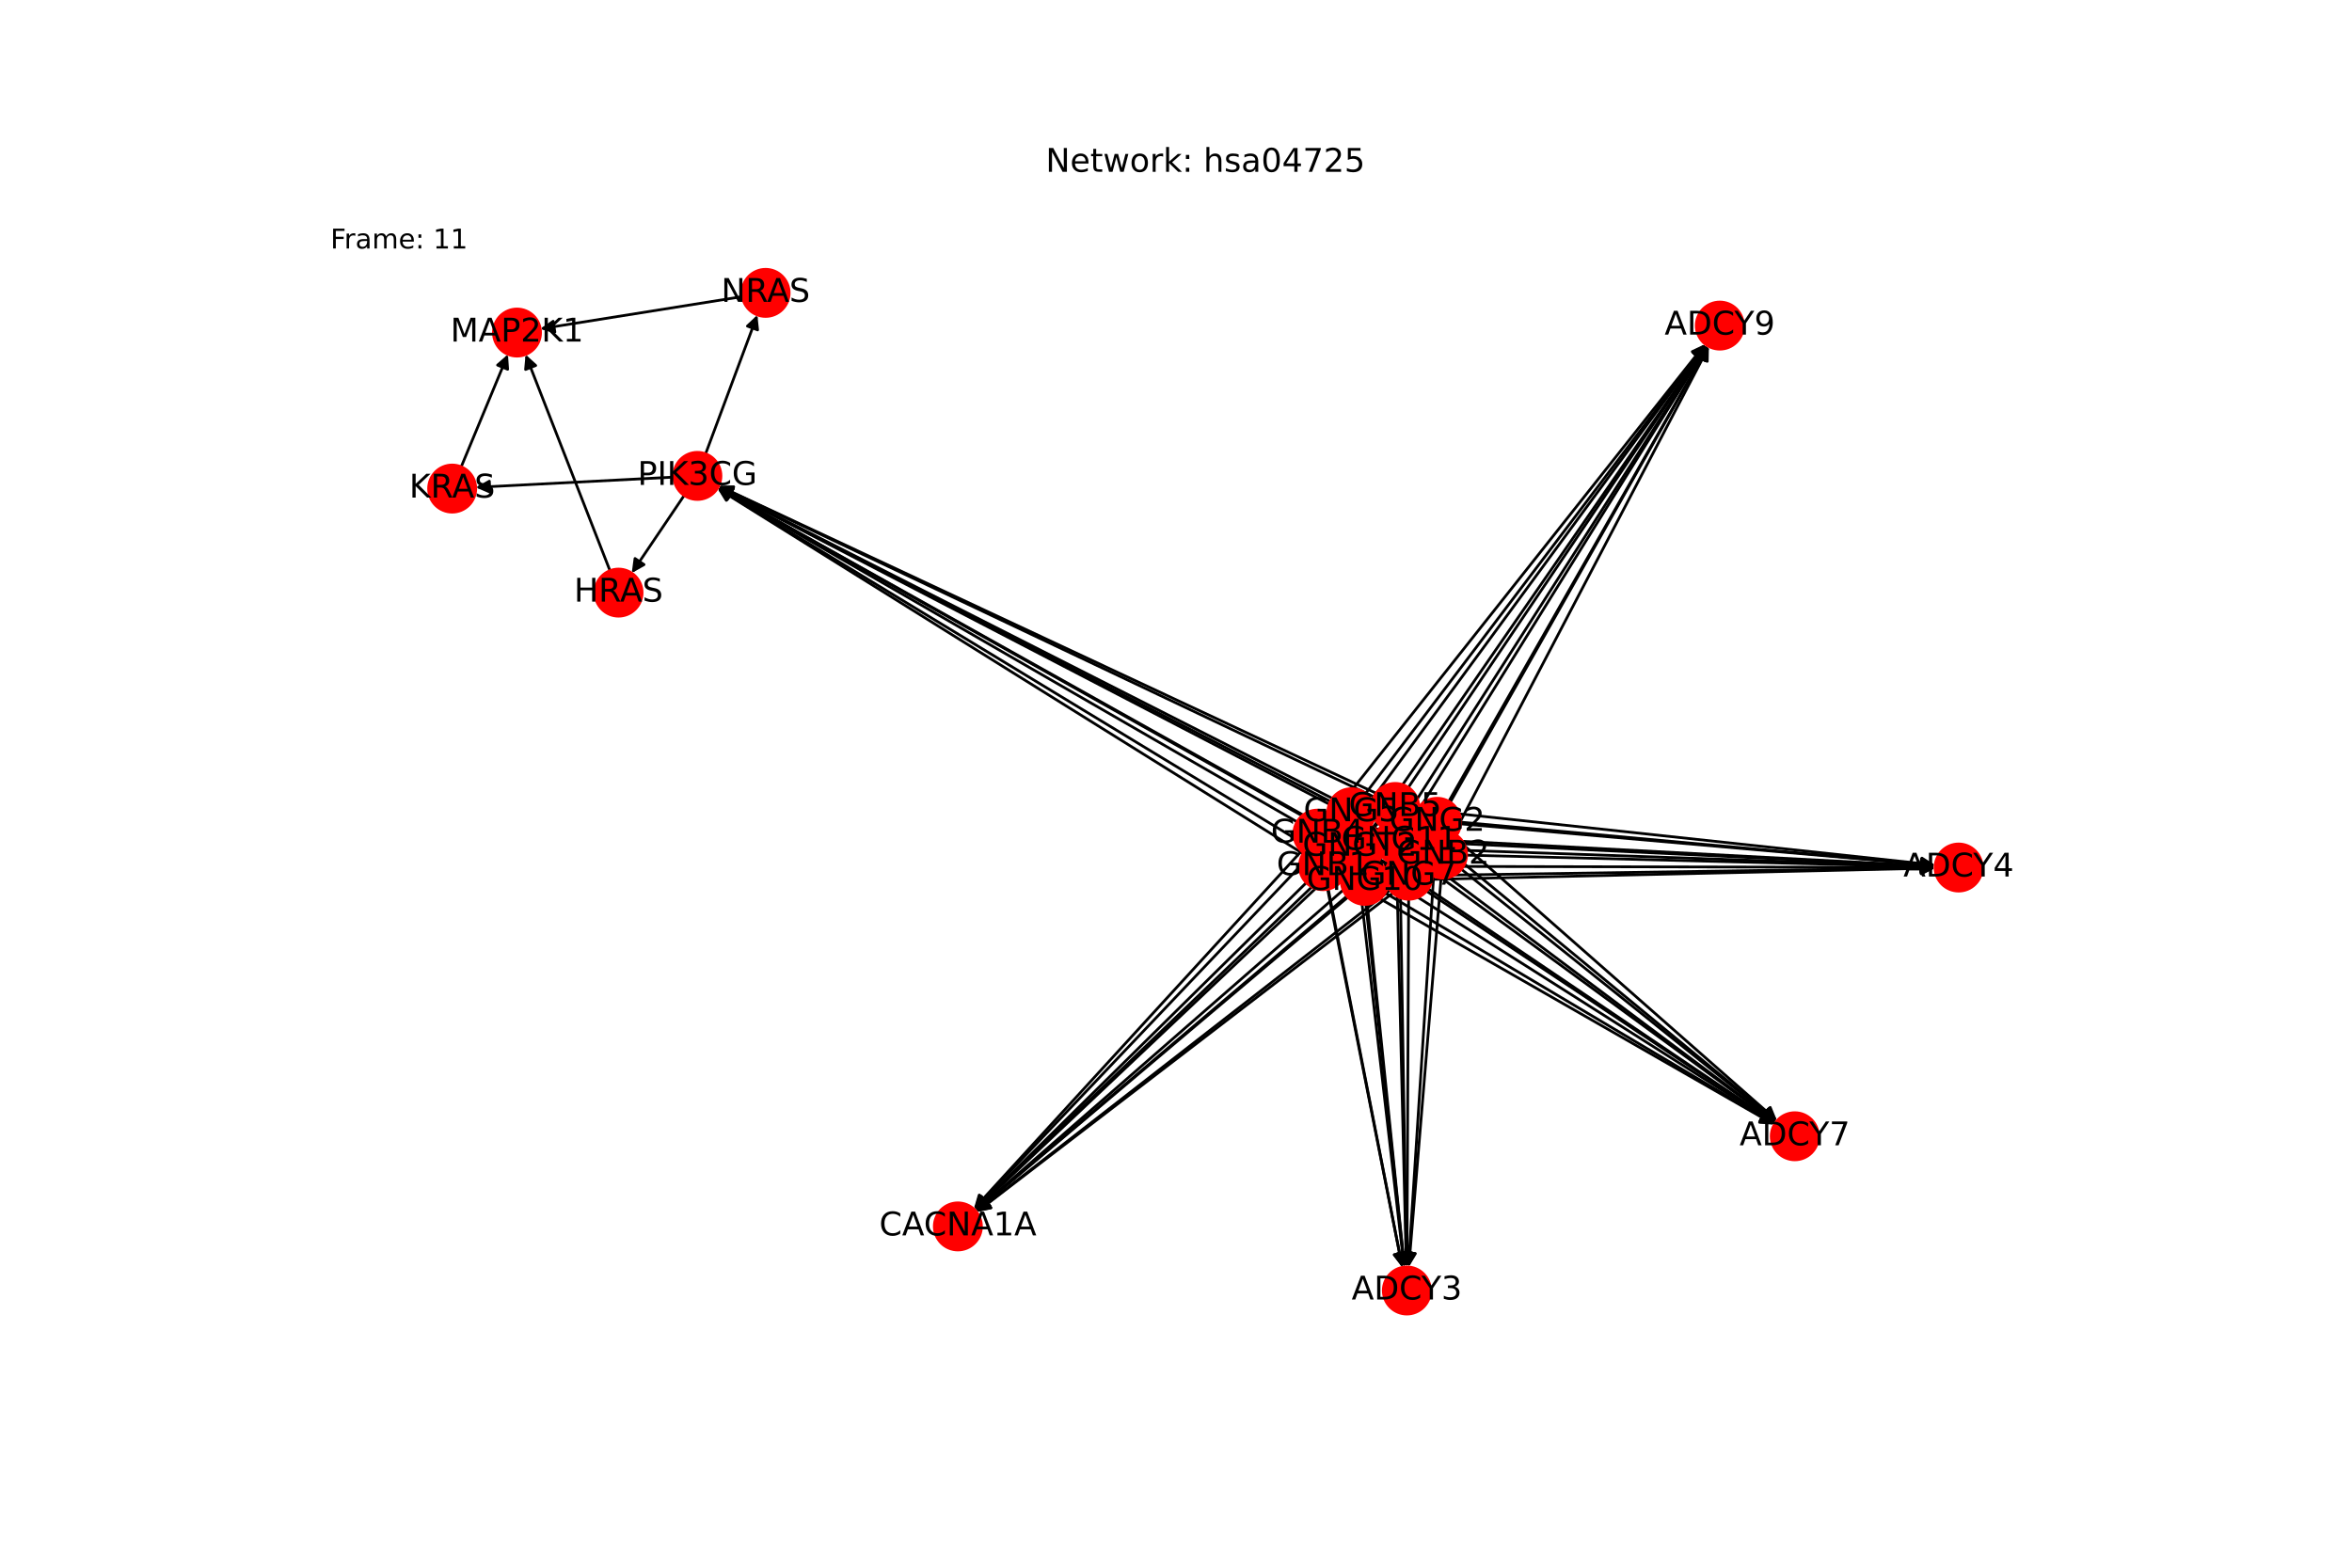<?xml version="1.0" encoding="utf-8" standalone="no"?>
<!DOCTYPE svg PUBLIC "-//W3C//DTD SVG 1.1//EN"
  "http://www.w3.org/Graphics/SVG/1.1/DTD/svg11.dtd">
<!-- Created with matplotlib (https://matplotlib.org/) -->
<svg height="576pt" version="1.1" viewBox="0 0 864 576" width="864pt" xmlns="http://www.w3.org/2000/svg" xmlns:xlink="http://www.w3.org/1999/xlink">
 <defs>
  <style type="text/css">*{stroke-linecap:butt;stroke-linejoin:round;}</style>
 </defs>
 <g id="figure_1">
  <g id="patch_1">
   <path d="M 0 576 
L 864 576 
L 864 0 
L 0 0 
z
" style="fill:#ffffff;"/>
  </g>
  <g id="axes_1">
   <g id="patch_2">
    <path clip-path="url(#pf33073cc1f)" d="M 487.702 326.734 
Q 501.416 396.194 514.913 464.557 
" style="fill:none;stroke:#000000;stroke-linecap:round;"/>
    <path clip-path="url(#pf33073cc1f)" d="M 516.1 460.246 
L 514.913 464.557 
L 512.176 461.021 
L 516.1 460.246 
z
" style="stroke:#000000;stroke-linecap:round;"/>
   </g>
   <g id="patch_3">
    <path clip-path="url(#pf33073cc1f)" d="M 494.685 318.259 
Q 602.759 318.494 709.715 318.727 
" style="fill:none;stroke:#000000;stroke-linecap:round;"/>
    <path clip-path="url(#pf33073cc1f)" d="M 705.719 316.718 
L 709.715 318.727 
L 705.71 320.718 
L 705.719 316.718 
z
" style="stroke:#000000;stroke-linecap:round;"/>
   </g>
   <g id="patch_4">
    <path clip-path="url(#pf33073cc1f)" d="M 493.542 322.546 
Q 572.67 367.865 650.827 412.628 
" style="fill:none;stroke:#000000;stroke-linecap:round;"/>
    <path clip-path="url(#pf33073cc1f)" d="M 648.35 408.904 
L 650.827 412.628 
L 646.362 412.375 
L 648.35 408.904 
z
" style="stroke:#000000;stroke-linecap:round;"/>
   </g>
   <g id="patch_5">
    <path clip-path="url(#pf33073cc1f)" d="M 491.147 311.261 
Q 558.897 218.935 625.987 127.511 
" style="fill:none;stroke:#000000;stroke-linecap:round;"/>
    <path clip-path="url(#pf33073cc1f)" d="M 622.008 129.552 
L 625.987 127.511 
L 625.233 131.919 
L 622.008 129.552 
z
" style="stroke:#000000;stroke-linecap:round;"/>
   </g>
   <g id="patch_6">
    <path clip-path="url(#pf33073cc1f)" d="M 479.862 324.322 
Q 418.95 384.424 358.835 443.74 
" style="fill:none;stroke:#000000;stroke-linecap:round;"/>
    <path clip-path="url(#pf33073cc1f)" d="M 363.087 442.354 
L 358.835 443.74 
L 360.278 439.507 
L 363.087 442.354 
z
" style="stroke:#000000;stroke-linecap:round;"/>
   </g>
   <g id="patch_7">
    <path clip-path="url(#pf33073cc1f)" d="M 478.678 313.657 
Q 371.104 246.549 264.479 180.032 
" style="fill:none;stroke:#000000;stroke-linecap:round;"/>
    <path clip-path="url(#pf33073cc1f)" d="M 266.815 183.846 
L 264.479 180.032 
L 268.932 180.452 
L 266.815 183.846 
z
" style="stroke:#000000;stroke-linecap:round;"/>
   </g>
   <g id="patch_8">
    <path clip-path="url(#pf33073cc1f)" d="M 529.375 322.612 
Q 523.449 394.065 517.615 464.404 
" style="fill:none;stroke:#000000;stroke-linecap:round;"/>
    <path clip-path="url(#pf33073cc1f)" d="M 519.939 460.583 
L 517.615 464.404 
L 515.953 460.253 
L 519.939 460.583 
z
" style="stroke:#000000;stroke-linecap:round;"/>
   </g>
   <g id="patch_9">
    <path clip-path="url(#pf33073cc1f)" d="M 538.746 314.202 
Q 624.791 316.366 709.719 318.502 
" style="fill:none;stroke:#000000;stroke-linecap:round;"/>
    <path clip-path="url(#pf33073cc1f)" d="M 705.771 316.402 
L 709.719 318.502 
L 705.67 320.401 
L 705.771 316.402 
z
" style="stroke:#000000;stroke-linecap:round;"/>
   </g>
   <g id="patch_10">
    <path clip-path="url(#pf33073cc1f)" d="M 536.851 319.4 
Q 594.702 365.736 651.679 411.373 
" style="fill:none;stroke:#000000;stroke-linecap:round;"/>
    <path clip-path="url(#pf33073cc1f)" d="M 649.807 407.312 
L 651.679 411.373 
L 647.307 410.434 
L 649.807 407.312 
z
" style="stroke:#000000;stroke-linecap:round;"/>
   </g>
   <g id="patch_11">
    <path clip-path="url(#pf33073cc1f)" d="M 534.104 306.313 
Q 580.93 216.807 627.238 128.292 
" style="fill:none;stroke:#000000;stroke-linecap:round;"/>
    <path clip-path="url(#pf33073cc1f)" d="M 623.612 130.909 
L 627.238 128.292 
L 627.156 132.763 
L 623.612 130.909 
z
" style="stroke:#000000;stroke-linecap:round;"/>
   </g>
   <g id="patch_12">
    <path clip-path="url(#pf33073cc1f)" d="M 523.218 319.253 
Q 440.983 382.296 359.635 444.659 
" style="fill:none;stroke:#000000;stroke-linecap:round;"/>
    <path clip-path="url(#pf33073cc1f)" d="M 364.026 443.813 
L 359.635 444.659 
L 361.592 440.638 
L 364.026 443.813 
z
" style="stroke:#000000;stroke-linecap:round;"/>
   </g>
   <g id="patch_13">
    <path clip-path="url(#pf33073cc1f)" d="M 522.371 310.064 
Q 393.136 244.42 264.899 179.283 
" style="fill:none;stroke:#000000;stroke-linecap:round;"/>
    <path clip-path="url(#pf33073cc1f)" d="M 267.559 182.878 
L 264.899 179.283 
L 269.371 179.311 
L 267.559 182.878 
z
" style="stroke:#000000;stroke-linecap:round;"/>
   </g>
   <g id="patch_14">
    <path clip-path="url(#pf33073cc1f)" d="M 485.613 314.801 
Q 500.378 390.229 514.929 464.56 
" style="fill:none;stroke:#000000;stroke-linecap:round;"/>
    <path clip-path="url(#pf33073cc1f)" d="M 516.123 460.25 
L 514.929 464.56 
L 512.198 461.019 
L 516.123 460.25 
z
" style="stroke:#000000;stroke-linecap:round;"/>
   </g>
   <g id="patch_15">
    <path clip-path="url(#pf33073cc1f)" d="M 492.6 306.757 
Q 601.725 312.524 709.733 318.232 
" style="fill:none;stroke:#000000;stroke-linecap:round;"/>
    <path clip-path="url(#pf33073cc1f)" d="M 705.844 316.024 
L 709.733 318.232 
L 705.633 320.018 
L 705.844 316.024 
z
" style="stroke:#000000;stroke-linecap:round;"/>
   </g>
   <g id="patch_16">
    <path clip-path="url(#pf33073cc1f)" d="M 491.262 310.937 
Q 571.629 361.893 651.052 412.25 
" style="fill:none;stroke:#000000;stroke-linecap:round;"/>
    <path clip-path="url(#pf33073cc1f)" d="M 648.745 408.419 
L 651.052 412.25 
L 646.603 411.797 
L 648.745 408.419 
z
" style="stroke:#000000;stroke-linecap:round;"/>
   </g>
   <g id="patch_17">
    <path clip-path="url(#pf33073cc1f)" d="M 489.324 299.513 
Q 557.859 212.965 625.701 127.294 
" style="fill:none;stroke:#000000;stroke-linecap:round;"/>
    <path clip-path="url(#pf33073cc1f)" d="M 621.65 129.188 
L 625.701 127.294 
L 624.785 131.672 
L 621.65 129.188 
z
" style="stroke:#000000;stroke-linecap:round;"/>
   </g>
   <g id="patch_18">
    <path clip-path="url(#pf33073cc1f)" d="M 478.102 312.688 
Q 417.911 378.455 358.474 443.397 
" style="fill:none;stroke:#000000;stroke-linecap:round;"/>
    <path clip-path="url(#pf33073cc1f)" d="M 362.65 441.796 
L 358.474 443.397 
L 359.7 439.096 
L 362.65 441.796 
z
" style="stroke:#000000;stroke-linecap:round;"/>
   </g>
   <g id="patch_19">
    <path clip-path="url(#pf33073cc1f)" d="M 476.445 301.97 
Q 370.062 240.576 264.647 179.741 
" style="fill:none;stroke:#000000;stroke-linecap:round;"/>
    <path clip-path="url(#pf33073cc1f)" d="M 267.112 183.473 
L 264.647 179.741 
L 269.111 180.008 
L 267.112 183.473 
z
" style="stroke:#000000;stroke-linecap:round;"/>
   </g>
   <g id="patch_20">
    <path clip-path="url(#pf33073cc1f)" d="M 512.729 305.152 
Q 514.663 385.324 516.571 464.378 
" style="fill:none;stroke:#000000;stroke-linecap:round;"/>
    <path clip-path="url(#pf33073cc1f)" d="M 518.474 460.331 
L 516.571 464.378 
L 514.475 460.428 
L 518.474 460.331 
z
" style="stroke:#000000;stroke-linecap:round;"/>
   </g>
   <g id="patch_21">
    <path clip-path="url(#pf33073cc1f)" d="M 521.132 297.422 
Q 616.008 307.622 709.771 317.703 
" style="fill:none;stroke:#000000;stroke-linecap:round;"/>
    <path clip-path="url(#pf33073cc1f)" d="M 706.008 315.287 
L 709.771 317.703 
L 705.581 319.264 
L 706.008 315.287 
z
" style="stroke:#000000;stroke-linecap:round;"/>
   </g>
   <g id="patch_22">
    <path clip-path="url(#pf33073cc1f)" d="M 519.202 302.004 
Q 585.916 356.992 651.769 411.269 
" style="fill:none;stroke:#000000;stroke-linecap:round;"/>
    <path clip-path="url(#pf33073cc1f)" d="M 649.954 407.182 
L 651.769 411.269 
L 647.41 410.269 
L 649.954 407.182 
z
" style="stroke:#000000;stroke-linecap:round;"/>
   </g>
   <g id="patch_23">
    <path clip-path="url(#pf33073cc1f)" d="M 517.362 289.315 
Q 572.145 208.062 626.304 127.737 
" style="fill:none;stroke:#000000;stroke-linecap:round;"/>
    <path clip-path="url(#pf33073cc1f)" d="M 622.41 129.935 
L 626.304 127.737 
L 625.726 132.171 
L 622.41 129.935 
z
" style="stroke:#000000;stroke-linecap:round;"/>
   </g>
   <g id="patch_24">
    <path clip-path="url(#pf33073cc1f)" d="M 506.272 302.491 
Q 432.198 373.552 358.931 443.839 
" style="fill:none;stroke:#000000;stroke-linecap:round;"/>
    <path clip-path="url(#pf33073cc1f)" d="M 363.202 442.513 
L 358.931 443.839 
L 360.433 439.626 
L 363.202 442.513 
z
" style="stroke:#000000;stroke-linecap:round;"/>
   </g>
   <g id="patch_25">
    <path clip-path="url(#pf33073cc1f)" d="M 504.693 292.783 
Q 384.348 235.675 265.013 179.046 
" style="fill:none;stroke:#000000;stroke-linecap:round;"/>
    <path clip-path="url(#pf33073cc1f)" d="M 267.77 182.568 
L 265.013 179.046 
L 269.485 178.954 
L 267.77 182.568 
z
" style="stroke:#000000;stroke-linecap:round;"/>
   </g>
   <g id="patch_26">
    <path clip-path="url(#pf33073cc1f)" d="M 527.375 310.591 
Q 522.37 388.05 517.438 464.394 
" style="fill:none;stroke:#000000;stroke-linecap:round;"/>
    <path clip-path="url(#pf33073cc1f)" d="M 519.691 460.531 
L 517.438 464.394 
L 515.7 460.274 
L 519.691 460.531 
z
" style="stroke:#000000;stroke-linecap:round;"/>
   </g>
   <g id="patch_27">
    <path clip-path="url(#pf33073cc1f)" d="M 536.559 302.705 
Q 623.713 310.348 709.752 317.894 
" style="fill:none;stroke:#000000;stroke-linecap:round;"/>
    <path clip-path="url(#pf33073cc1f)" d="M 705.942 315.552 
L 709.752 317.894 
L 705.593 319.536 
L 705.942 315.552 
z
" style="stroke:#000000;stroke-linecap:round;"/>
   </g>
   <g id="patch_28">
    <path clip-path="url(#pf33073cc1f)" d="M 534.439 307.669 
Q 593.624 359.719 651.97 411.03 
" style="fill:none;stroke:#000000;stroke-linecap:round;"/>
    <path clip-path="url(#pf33073cc1f)" d="M 650.287 406.886 
L 651.97 411.03 
L 647.645 409.89 
L 650.287 406.886 
z
" style="stroke:#000000;stroke-linecap:round;"/>
   </g>
   <g id="patch_29">
    <path clip-path="url(#pf33073cc1f)" d="M 532.219 294.423 
Q 579.852 210.789 626.931 128.125 
" style="fill:none;stroke:#000000;stroke-linecap:round;"/>
    <path clip-path="url(#pf33073cc1f)" d="M 623.214 130.611 
L 626.931 128.125 
L 626.69 132.591 
L 623.214 130.611 
z
" style="stroke:#000000;stroke-linecap:round;"/>
   </g>
   <g id="patch_30">
    <path clip-path="url(#pf33073cc1f)" d="M 521.317 307.536 
Q 439.903 376.279 359.344 444.301 
" style="fill:none;stroke:#000000;stroke-linecap:round;"/>
    <path clip-path="url(#pf33073cc1f)" d="M 363.691 443.248 
L 359.344 444.301 
L 361.11 440.192 
L 363.691 443.248 
z
" style="stroke:#000000;stroke-linecap:round;"/>
   </g>
   <g id="patch_31">
    <path clip-path="url(#pf33073cc1f)" d="M 520.092 298.281 
Q 392.061 238.403 265.042 178.999 
" style="fill:none;stroke:#000000;stroke-linecap:round;"/>
    <path clip-path="url(#pf33073cc1f)" d="M 267.818 182.505 
L 265.042 178.999 
L 269.512 178.882 
L 267.818 182.505 
z
" style="stroke:#000000;stroke-linecap:round;"/>
   </g>
   <g id="patch_32">
    <path clip-path="url(#pf33073cc1f)" d="M 497.435 307.036 
Q 506.622 386.294 515.681 464.441 
" style="fill:none;stroke:#000000;stroke-linecap:round;"/>
    <path clip-path="url(#pf33073cc1f)" d="M 517.207 460.237 
L 515.681 464.441 
L 513.234 460.698 
L 517.207 460.237 
z
" style="stroke:#000000;stroke-linecap:round;"/>
   </g>
   <g id="patch_33">
    <path clip-path="url(#pf33073cc1f)" d="M 505.059 299.217 
Q 607.965 308.59 709.759 317.861 
" style="fill:none;stroke:#000000;stroke-linecap:round;"/>
    <path clip-path="url(#pf33073cc1f)" d="M 705.957 315.507 
L 709.759 317.861 
L 705.594 319.49 
L 705.957 315.507 
z
" style="stroke:#000000;stroke-linecap:round;"/>
   </g>
   <g id="patch_34">
    <path clip-path="url(#pf33073cc1f)" d="M 503.428 303.542 
Q 577.875 357.96 651.419 411.718 
" style="fill:none;stroke:#000000;stroke-linecap:round;"/>
    <path clip-path="url(#pf33073cc1f)" d="M 649.37 407.742 
L 651.419 411.718 
L 647.009 410.972 
L 649.37 407.742 
z
" style="stroke:#000000;stroke-linecap:round;"/>
   </g>
   <g id="patch_35">
    <path clip-path="url(#pf33073cc1f)" d="M 501.664 291.527 
Q 564.103 209.031 625.868 127.427 
" style="fill:none;stroke:#000000;stroke-linecap:round;"/>
    <path clip-path="url(#pf33073cc1f)" d="M 621.859 129.41 
L 625.868 127.427 
L 625.049 131.824 
L 621.859 129.41 
z
" style="stroke:#000000;stroke-linecap:round;"/>
   </g>
   <g id="patch_36">
    <path clip-path="url(#pf33073cc1f)" d="M 490.475 304.708 
Q 424.157 374.518 358.61 443.518 
" style="fill:none;stroke:#000000;stroke-linecap:round;"/>
    <path clip-path="url(#pf33073cc1f)" d="M 362.815 441.995 
L 358.61 443.518 
L 359.915 439.24 
L 362.815 441.995 
z
" style="stroke:#000000;stroke-linecap:round;"/>
   </g>
   <g id="patch_37">
    <path clip-path="url(#pf33073cc1f)" d="M 488.735 294.47 
Q 376.31 236.644 264.879 179.329 
" style="fill:none;stroke:#000000;stroke-linecap:round;"/>
    <path clip-path="url(#pf33073cc1f)" d="M 267.521 182.937 
L 264.879 179.329 
L 269.35 179.38 
L 267.521 182.937 
z
" style="stroke:#000000;stroke-linecap:round;"/>
   </g>
   <g id="patch_38">
    <path clip-path="url(#pf33073cc1f)" d="M 517.462 330.403 
Q 517.154 397.946 516.852 464.371 
" style="fill:none;stroke:#000000;stroke-linecap:round;"/>
    <path clip-path="url(#pf33073cc1f)" d="M 518.87 460.38 
L 516.852 464.371 
L 514.87 460.362 
L 518.87 460.38 
z
" style="stroke:#000000;stroke-linecap:round;"/>
   </g>
   <g id="patch_39">
    <path clip-path="url(#pf33073cc1f)" d="M 526.159 321.619 
Q 618.497 320.248 709.718 318.893 
" style="fill:none;stroke:#000000;stroke-linecap:round;"/>
    <path clip-path="url(#pf33073cc1f)" d="M 705.689 316.953 
L 709.718 318.893 
L 705.748 320.952 
L 705.689 316.953 
z
" style="stroke:#000000;stroke-linecap:round;"/>
   </g>
   <g id="patch_40">
    <path clip-path="url(#pf33073cc1f)" d="M 524.679 326.593 
Q 588.407 369.617 651.208 412.016 
" style="fill:none;stroke:#000000;stroke-linecap:round;"/>
    <path clip-path="url(#pf33073cc1f)" d="M 649.012 408.12 
L 651.208 412.016 
L 646.773 411.435 
L 649.012 408.12 
z
" style="stroke:#000000;stroke-linecap:round;"/>
   </g>
   <g id="patch_41">
    <path clip-path="url(#pf33073cc1f)" d="M 521.764 314.207 
Q 574.636 220.687 626.958 128.141 
" style="fill:none;stroke:#000000;stroke-linecap:round;"/>
    <path clip-path="url(#pf33073cc1f)" d="M 623.248 130.639 
L 626.958 128.141 
L 626.73 132.608 
L 623.248 130.639 
z
" style="stroke:#000000;stroke-linecap:round;"/>
   </g>
   <g id="patch_42">
    <path clip-path="url(#pf33073cc1f)" d="M 510.665 327.066 
Q 434.687 386.178 359.591 444.604 
" style="fill:none;stroke:#000000;stroke-linecap:round;"/>
    <path clip-path="url(#pf33073cc1f)" d="M 363.977 443.726 
L 359.591 444.604 
L 361.52 440.569 
L 363.977 443.726 
z
" style="stroke:#000000;stroke-linecap:round;"/>
   </g>
   <g id="patch_43">
    <path clip-path="url(#pf33073cc1f)" d="M 509.953 317.504 
Q 386.84 248.301 264.702 179.645 
" style="fill:none;stroke:#000000;stroke-linecap:round;"/>
    <path clip-path="url(#pf33073cc1f)" d="M 267.209 183.348 
L 264.702 179.645 
L 269.169 179.862 
L 267.209 183.348 
z
" style="stroke:#000000;stroke-linecap:round;"/>
   </g>
   <g id="patch_44">
    <path clip-path="url(#pf33073cc1f)" d="M 502.261 332.264 
Q 509.093 398.902 515.81 464.428 
" style="fill:none;stroke:#000000;stroke-linecap:round;"/>
    <path clip-path="url(#pf33073cc1f)" d="M 517.392 460.245 
L 515.81 464.428 
L 513.413 460.653 
L 517.392 460.245 
z
" style="stroke:#000000;stroke-linecap:round;"/>
   </g>
   <g id="patch_45">
    <path clip-path="url(#pf33073cc1f)" d="M 510.035 323.458 
Q 610.436 321.2 709.718 318.968 
" style="fill:none;stroke:#000000;stroke-linecap:round;"/>
    <path clip-path="url(#pf33073cc1f)" d="M 705.674 317.058 
L 709.718 318.968 
L 705.764 321.057 
L 705.674 317.058 
z
" style="stroke:#000000;stroke-linecap:round;"/>
   </g>
   <g id="patch_46">
    <path clip-path="url(#pf33073cc1f)" d="M 508.823 328.075 
Q 580.344 370.569 650.904 412.492 
" style="fill:none;stroke:#000000;stroke-linecap:round;"/>
    <path clip-path="url(#pf33073cc1f)" d="M 648.487 408.729 
L 650.904 412.492 
L 646.444 412.168 
L 648.487 408.729 
z
" style="stroke:#000000;stroke-linecap:round;"/>
   </g>
   <g id="patch_47">
    <path clip-path="url(#pf33073cc1f)" d="M 506.044 316.352 
Q 566.575 221.64 626.504 127.869 
" style="fill:none;stroke:#000000;stroke-linecap:round;"/>
    <path clip-path="url(#pf33073cc1f)" d="M 622.665 130.162 
L 626.504 127.869 
L 626.035 132.317 
L 622.665 130.162 
z
" style="stroke:#000000;stroke-linecap:round;"/>
   </g>
   <g id="patch_48">
    <path clip-path="url(#pf33073cc1f)" d="M 494.779 329.257 
Q 426.627 387.13 359.327 444.28 
" style="fill:none;stroke:#000000;stroke-linecap:round;"/>
    <path clip-path="url(#pf33073cc1f)" d="M 363.67 443.215 
L 359.327 444.28 
L 361.081 440.166 
L 363.67 443.215 
z
" style="stroke:#000000;stroke-linecap:round;"/>
   </g>
   <g id="patch_49">
    <path clip-path="url(#pf33073cc1f)" d="M 493.974 319.159 
Q 378.78 249.254 264.542 179.929 
" style="fill:none;stroke:#000000;stroke-linecap:round;"/>
    <path clip-path="url(#pf33073cc1f)" d="M 266.924 183.714 
L 264.542 179.929 
L 268.999 180.294 
L 266.924 183.714 
z
" style="stroke:#000000;stroke-linecap:round;"/>
   </g>
   <g id="patch_50">
    <path clip-path="url(#pf33073cc1f)" d="M 514.282 317.576 
Q 515.475 391.533 516.649 464.372 
" style="fill:none;stroke:#000000;stroke-linecap:round;"/>
    <path clip-path="url(#pf33073cc1f)" d="M 518.585 460.34 
L 516.649 464.372 
L 514.585 460.404 
L 518.585 460.34 
z
" style="stroke:#000000;stroke-linecap:round;"/>
   </g>
   <g id="patch_51">
    <path clip-path="url(#pf33073cc1f)" d="M 522.793 309.329 
Q 616.817 313.831 709.724 318.28 
" style="fill:none;stroke:#000000;stroke-linecap:round;"/>
    <path clip-path="url(#pf33073cc1f)" d="M 705.825 316.091 
L 709.724 318.28 
L 705.633 320.086 
L 705.825 316.091 
z
" style="stroke:#000000;stroke-linecap:round;"/>
   </g>
   <g id="patch_52">
    <path clip-path="url(#pf33073cc1f)" d="M 521.078 314.102 
Q 586.728 363.202 651.484 411.632 
" style="fill:none;stroke:#000000;stroke-linecap:round;"/>
    <path clip-path="url(#pf33073cc1f)" d="M 649.478 407.635 
L 651.484 411.632 
L 647.083 410.838 
L 649.478 407.635 
z
" style="stroke:#000000;stroke-linecap:round;"/>
   </g>
   <g id="patch_53">
    <path clip-path="url(#pf33073cc1f)" d="M 518.714 301.558 
Q 572.957 214.271 626.61 127.933 
" style="fill:none;stroke:#000000;stroke-linecap:round;"/>
    <path clip-path="url(#pf33073cc1f)" d="M 622.8 130.275 
L 626.61 127.933 
L 626.197 132.386 
L 622.8 130.275 
z
" style="stroke:#000000;stroke-linecap:round;"/>
   </g>
   <g id="patch_54">
    <path clip-path="url(#pf33073cc1f)" d="M 507.618 314.612 
Q 433.007 379.762 359.239 444.177 
" style="fill:none;stroke:#000000;stroke-linecap:round;"/>
    <path clip-path="url(#pf33073cc1f)" d="M 363.568 443.052 
L 359.239 444.177 
L 360.937 440.039 
L 363.568 443.052 
z
" style="stroke:#000000;stroke-linecap:round;"/>
   </g>
   <g id="patch_55">
    <path clip-path="url(#pf33073cc1f)" d="M 506.455 304.92 
Q 385.161 241.885 264.86 179.365 
" style="fill:none;stroke:#000000;stroke-linecap:round;"/>
    <path clip-path="url(#pf33073cc1f)" d="M 267.487 182.985 
L 264.86 179.365 
L 269.332 179.435 
L 267.487 182.985 
z
" style="stroke:#000000;stroke-linecap:round;"/>
   </g>
   <g id="patch_56">
    <path clip-path="url(#pf33073cc1f)" d="M 500.429 319.709 
Q 508.162 392.625 515.776 464.43 
" style="fill:none;stroke:#000000;stroke-linecap:round;"/>
    <path clip-path="url(#pf33073cc1f)" d="M 517.343 460.241 
L 515.776 464.43 
L 513.365 460.663 
L 517.343 460.241 
z
" style="stroke:#000000;stroke-linecap:round;"/>
   </g>
   <g id="patch_57">
    <path clip-path="url(#pf33073cc1f)" d="M 508.173 311.399 
Q 609.505 314.923 709.719 318.408 
" style="fill:none;stroke:#000000;stroke-linecap:round;"/>
    <path clip-path="url(#pf33073cc1f)" d="M 705.791 316.27 
L 709.719 318.408 
L 705.652 320.268 
L 705.791 316.27 
z
" style="stroke:#000000;stroke-linecap:round;"/>
   </g>
   <g id="patch_58">
    <path clip-path="url(#pf33073cc1f)" d="M 506.726 315.898 
Q 579.414 364.292 651.171 412.067 
" style="fill:none;stroke:#000000;stroke-linecap:round;"/>
    <path clip-path="url(#pf33073cc1f)" d="M 648.95 408.185 
L 651.171 412.067 
L 646.733 411.515 
L 648.95 408.185 
z
" style="stroke:#000000;stroke-linecap:round;"/>
   </g>
   <g id="patch_59">
    <path clip-path="url(#pf33073cc1f)" d="M 504.438 303.972 
Q 565.643 215.363 626.213 127.675 
" style="fill:none;stroke:#000000;stroke-linecap:round;"/>
    <path clip-path="url(#pf33073cc1f)" d="M 622.294 129.829 
L 626.213 127.675 
L 625.585 132.102 
L 622.294 129.829 
z
" style="stroke:#000000;stroke-linecap:round;"/>
   </g>
   <g id="patch_60">
    <path clip-path="url(#pf33073cc1f)" d="M 493.22 317.048 
Q 425.695 380.854 358.982 443.892 
" style="fill:none;stroke:#000000;stroke-linecap:round;"/>
    <path clip-path="url(#pf33073cc1f)" d="M 363.263 442.598 
L 358.982 443.892 
L 360.516 439.691 
L 363.263 442.598 
z
" style="stroke:#000000;stroke-linecap:round;"/>
   </g>
   <g id="patch_61">
    <path clip-path="url(#pf33073cc1f)" d="M 491.96 306.867 
Q 377.85 242.977 264.715 179.633 
" style="fill:none;stroke:#000000;stroke-linecap:round;"/>
    <path clip-path="url(#pf33073cc1f)" d="M 267.228 183.332 
L 264.715 179.633 
L 269.182 179.842 
L 267.228 183.332 
z
" style="stroke:#000000;stroke-linecap:round;"/>
   </g>
   <g id="patch_62">
    <path clip-path="url(#pf33073cc1f)" d="M 251.335 182.029 
Q 241.699 196.296 232.69 209.636 
" style="fill:none;stroke:#000000;stroke-linecap:round;"/>
    <path clip-path="url(#pf33073cc1f)" d="M 236.586 207.441 
L 232.69 209.636 
L 233.271 205.202 
L 236.586 207.441 
z
" style="stroke:#000000;stroke-linecap:round;"/>
   </g>
   <g id="patch_63">
    <path clip-path="url(#pf33073cc1f)" d="M 247.53 175.302 
Q 211.144 177.183 175.875 179.007 
" style="fill:none;stroke:#000000;stroke-linecap:round;"/>
    <path clip-path="url(#pf33073cc1f)" d="M 179.973 180.798 
L 175.875 179.007 
L 179.766 176.803 
L 179.973 180.798 
z
" style="stroke:#000000;stroke-linecap:round;"/>
   </g>
   <g id="patch_64">
    <path clip-path="url(#pf33073cc1f)" d="M 259.205 166.74 
Q 268.711 141.232 277.827 116.772 
" style="fill:none;stroke:#000000;stroke-linecap:round;"/>
    <path clip-path="url(#pf33073cc1f)" d="M 274.556 119.822 
L 277.827 116.772 
L 278.304 121.219 
L 274.556 119.822 
z
" style="stroke:#000000;stroke-linecap:round;"/>
   </g>
   <g id="patch_65">
    <path clip-path="url(#pf33073cc1f)" d="M 224.067 209.672 
Q 208.566 169.963 193.471 131.297 
" style="fill:none;stroke:#000000;stroke-linecap:round;"/>
    <path clip-path="url(#pf33073cc1f)" d="M 193.063 135.75 
L 193.471 131.297 
L 196.789 134.296 
L 193.063 135.75 
z
" style="stroke:#000000;stroke-linecap:round;"/>
   </g>
   <g id="patch_66">
    <path clip-path="url(#pf33073cc1f)" d="M 169.426 171.518 
Q 178.01 150.854 186.164 131.222 
" style="fill:none;stroke:#000000;stroke-linecap:round;"/>
    <path clip-path="url(#pf33073cc1f)" d="M 182.783 134.149 
L 186.164 131.222 
L 186.477 135.683 
L 182.783 134.149 
z
" style="stroke:#000000;stroke-linecap:round;"/>
   </g>
   <g id="patch_67">
    <path clip-path="url(#pf33073cc1f)" d="M 272.689 108.973 
Q 235.578 114.899 199.571 120.648 
" style="fill:none;stroke:#000000;stroke-linecap:round;"/>
    <path clip-path="url(#pf33073cc1f)" d="M 203.836 121.993 
L 199.571 120.648 
L 203.205 118.043 
L 203.836 121.993 
z
" style="stroke:#000000;stroke-linecap:round;"/>
   </g>
   <g id="PathCollection_1">
    <defs>
     <path d="M 0 8.66 
C 2.297 8.66 4.5 7.748 6.124 6.124 
C 7.748 4.5 8.66 2.297 8.66 -0 
C 8.66 -2.297 7.748 -4.5 6.124 -6.124 
C 4.5 -7.748 2.297 -8.66 0 -8.66 
C -2.297 -8.66 -4.5 -7.748 -6.124 -6.124 
C -7.748 -4.5 -8.66 -2.297 -8.66 0 
C -8.66 2.297 -7.748 4.5 -6.124 6.124 
C -4.5 7.748 -2.297 8.66 0 8.66 
z
" id="C0_0_641360f7b0"/>
    </defs>
    <g clip-path="url(#pf33073cc1f)">
     <use style="fill:#ff0000;stroke:#ff0000;" x="189.916" xlink:href="#C0_0_641360f7b0" y="122.19"/>
    </g>
    <g clip-path="url(#pf33073cc1f)">
     <use style="fill:#ff0000;stroke:#ff0000;" x="516.807" xlink:href="#C0_0_641360f7b0" y="474.153"/>
    </g>
    <g clip-path="url(#pf33073cc1f)">
     <use style="fill:#ff0000;stroke:#ff0000;" x="719.494" xlink:href="#C0_0_641360f7b0" y="318.748"/>
    </g>
    <g clip-path="url(#pf33073cc1f)">
     <use style="fill:#ff0000;stroke:#ff0000;" x="659.312" xlink:href="#C0_0_641360f7b0" y="417.487"/>
    </g>
    <g clip-path="url(#pf33073cc1f)">
     <use style="fill:#ff0000;stroke:#ff0000;" x="631.77" xlink:href="#C0_0_641360f7b0" y="119.63"/>
    </g>
    <g clip-path="url(#pf33073cc1f)">
     <use style="fill:#ff0000;stroke:#ff0000;" x="351.874" xlink:href="#C0_0_641360f7b0" y="450.609"/>
    </g>
    <g clip-path="url(#pf33073cc1f)">
     <use style="fill:#ff0000;stroke:#ff0000;" x="486.025" xlink:href="#C0_0_641360f7b0" y="318.24"/>
    </g>
    <g clip-path="url(#pf33073cc1f)">
     <use style="fill:#ff0000;stroke:#ff0000;" x="530.09" xlink:href="#C0_0_641360f7b0" y="313.985"/>
    </g>
    <g clip-path="url(#pf33073cc1f)">
     <use style="fill:#ff0000;stroke:#ff0000;" x="483.949" xlink:href="#C0_0_641360f7b0" y="306.3"/>
    </g>
    <g clip-path="url(#pf33073cc1f)">
     <use style="fill:#ff0000;stroke:#ff0000;" x="512.52" xlink:href="#C0_0_641360f7b0" y="296.497"/>
    </g>
    <g clip-path="url(#pf33073cc1f)">
     <use style="fill:#ff0000;stroke:#ff0000;" x="527.934" xlink:href="#C0_0_641360f7b0" y="301.949"/>
    </g>
    <g clip-path="url(#pf33073cc1f)">
     <use style="fill:#ff0000;stroke:#ff0000;" x="496.437" xlink:href="#C0_0_641360f7b0" y="298.432"/>
    </g>
    <g clip-path="url(#pf33073cc1f)">
     <use style="fill:#ff0000;stroke:#ff0000;" x="517.501" xlink:href="#C0_0_641360f7b0" y="321.747"/>
    </g>
    <g clip-path="url(#pf33073cc1f)">
     <use style="fill:#ff0000;stroke:#ff0000;" x="501.379" xlink:href="#C0_0_641360f7b0" y="323.652"/>
    </g>
    <g clip-path="url(#pf33073cc1f)">
     <use style="fill:#ff0000;stroke:#ff0000;" x="514.142" xlink:href="#C0_0_641360f7b0" y="308.915"/>
    </g>
    <g clip-path="url(#pf33073cc1f)">
     <use style="fill:#ff0000;stroke:#ff0000;" x="499.516" xlink:href="#C0_0_641360f7b0" y="311.098"/>
    </g>
    <g clip-path="url(#pf33073cc1f)">
     <use style="fill:#ff0000;stroke:#ff0000;" x="256.18" xlink:href="#C0_0_641360f7b0" y="174.855"/>
    </g>
    <g clip-path="url(#pf33073cc1f)">
     <use style="fill:#ff0000;stroke:#ff0000;" x="227.217" xlink:href="#C0_0_641360f7b0" y="217.74"/>
    </g>
    <g clip-path="url(#pf33073cc1f)">
     <use style="fill:#ff0000;stroke:#ff0000;" x="166.106" xlink:href="#C0_0_641360f7b0" y="179.512"/>
    </g>
    <g clip-path="url(#pf33073cc1f)">
     <use style="fill:#ff0000;stroke:#ff0000;" x="281.243" xlink:href="#C0_0_641360f7b0" y="107.607"/>
    </g>
   </g>
   <g id="text_1">
    <g clip-path="url(#pf33073cc1f)">
     <!-- MAP2K1 -->
     <g transform="translate(165.447 125.501)scale(0.12 -0.12)">
      <defs>
       <path d="M 9.812 72.906 
L 24.516 72.906 
L 43.109 23.297 
L 61.812 72.906 
L 76.516 72.906 
L 76.516 0 
L 66.891 0 
L 66.891 64.016 
L 48.094 14.016 
L 38.188 14.016 
L 19.391 64.016 
L 19.391 0 
L 9.812 0 
z
" id="DejaVuSans-77"/>
       <path d="M 34.188 63.188 
L 20.797 26.906 
L 47.609 26.906 
z
M 28.609 72.906 
L 39.797 72.906 
L 67.578 0 
L 57.328 0 
L 50.688 18.703 
L 17.828 18.703 
L 11.188 0 
L 0.781 0 
z
" id="DejaVuSans-65"/>
       <path d="M 19.672 64.797 
L 19.672 37.406 
L 32.078 37.406 
Q 38.969 37.406 42.719 40.969 
Q 46.484 44.531 46.484 51.125 
Q 46.484 57.672 42.719 61.234 
Q 38.969 64.797 32.078 64.797 
z
M 9.812 72.906 
L 32.078 72.906 
Q 44.344 72.906 50.609 67.359 
Q 56.891 61.812 56.891 51.125 
Q 56.891 40.328 50.609 34.812 
Q 44.344 29.297 32.078 29.297 
L 19.672 29.297 
L 19.672 0 
L 9.812 0 
z
" id="DejaVuSans-80"/>
       <path d="M 19.188 8.297 
L 53.609 8.297 
L 53.609 0 
L 7.328 0 
L 7.328 8.297 
Q 12.938 14.109 22.625 23.891 
Q 32.328 33.688 34.812 36.531 
Q 39.547 41.844 41.422 45.531 
Q 43.312 49.219 43.312 52.781 
Q 43.312 58.594 39.234 62.25 
Q 35.156 65.922 28.609 65.922 
Q 23.969 65.922 18.812 64.312 
Q 13.672 62.703 7.812 59.422 
L 7.812 69.391 
Q 13.766 71.781 18.938 73 
Q 24.125 74.219 28.422 74.219 
Q 39.75 74.219 46.484 68.547 
Q 53.219 62.891 53.219 53.422 
Q 53.219 48.922 51.531 44.891 
Q 49.859 40.875 45.406 35.406 
Q 44.188 33.984 37.641 27.219 
Q 31.109 20.453 19.188 8.297 
z
" id="DejaVuSans-50"/>
       <path d="M 9.812 72.906 
L 19.672 72.906 
L 19.672 42.094 
L 52.391 72.906 
L 65.094 72.906 
L 28.906 38.922 
L 67.672 0 
L 54.688 0 
L 19.672 35.109 
L 19.672 0 
L 9.812 0 
z
" id="DejaVuSans-75"/>
       <path d="M 12.406 8.297 
L 28.516 8.297 
L 28.516 63.922 
L 10.984 60.406 
L 10.984 69.391 
L 28.422 72.906 
L 38.281 72.906 
L 38.281 8.297 
L 54.391 8.297 
L 54.391 0 
L 12.406 0 
z
" id="DejaVuSans-49"/>
      </defs>
      <use xlink:href="#DejaVuSans-77"/>
      <use x="86.279" xlink:href="#DejaVuSans-65"/>
      <use x="154.688" xlink:href="#DejaVuSans-80"/>
      <use x="214.99" xlink:href="#DejaVuSans-50"/>
      <use x="278.613" xlink:href="#DejaVuSans-75"/>
      <use x="344.189" xlink:href="#DejaVuSans-49"/>
     </g>
    </g>
   </g>
   <g id="text_2">
    <g clip-path="url(#pf33073cc1f)">
     <!-- ADCY3 -->
     <g transform="translate(496.516 477.464)scale(0.12 -0.12)">
      <defs>
       <path d="M 19.672 64.797 
L 19.672 8.109 
L 31.594 8.109 
Q 46.688 8.109 53.688 14.938 
Q 60.688 21.781 60.688 36.531 
Q 60.688 51.172 53.688 57.984 
Q 46.688 64.797 31.594 64.797 
z
M 9.812 72.906 
L 30.078 72.906 
Q 51.266 72.906 61.172 64.094 
Q 71.094 55.281 71.094 36.531 
Q 71.094 17.672 61.125 8.828 
Q 51.172 0 30.078 0 
L 9.812 0 
z
" id="DejaVuSans-68"/>
       <path d="M 64.406 67.281 
L 64.406 56.891 
Q 59.422 61.531 53.781 63.812 
Q 48.141 66.109 41.797 66.109 
Q 29.297 66.109 22.656 58.469 
Q 16.016 50.828 16.016 36.375 
Q 16.016 21.969 22.656 14.328 
Q 29.297 6.688 41.797 6.688 
Q 48.141 6.688 53.781 8.984 
Q 59.422 11.281 64.406 15.922 
L 64.406 5.609 
Q 59.234 2.094 53.438 0.328 
Q 47.656 -1.422 41.219 -1.422 
Q 24.656 -1.422 15.125 8.703 
Q 5.609 18.844 5.609 36.375 
Q 5.609 53.953 15.125 64.078 
Q 24.656 74.219 41.219 74.219 
Q 47.75 74.219 53.531 72.484 
Q 59.328 70.75 64.406 67.281 
z
" id="DejaVuSans-67"/>
       <path d="M -0.203 72.906 
L 10.406 72.906 
L 30.609 42.922 
L 50.688 72.906 
L 61.281 72.906 
L 35.5 34.719 
L 35.5 0 
L 25.594 0 
L 25.594 34.719 
z
" id="DejaVuSans-89"/>
       <path d="M 40.578 39.312 
Q 47.656 37.797 51.625 33 
Q 55.609 28.219 55.609 21.188 
Q 55.609 10.406 48.188 4.484 
Q 40.766 -1.422 27.094 -1.422 
Q 22.516 -1.422 17.656 -0.516 
Q 12.797 0.391 7.625 2.203 
L 7.625 11.719 
Q 11.719 9.328 16.594 8.109 
Q 21.484 6.891 26.812 6.891 
Q 36.078 6.891 40.938 10.547 
Q 45.797 14.203 45.797 21.188 
Q 45.797 27.641 41.281 31.266 
Q 36.766 34.906 28.719 34.906 
L 20.219 34.906 
L 20.219 43.016 
L 29.109 43.016 
Q 36.375 43.016 40.234 45.922 
Q 44.094 48.828 44.094 54.297 
Q 44.094 59.906 40.109 62.906 
Q 36.141 65.922 28.719 65.922 
Q 24.656 65.922 20.016 65.031 
Q 15.375 64.156 9.812 62.312 
L 9.812 71.094 
Q 15.438 72.656 20.344 73.438 
Q 25.25 74.219 29.594 74.219 
Q 40.828 74.219 47.359 69.109 
Q 53.906 64.016 53.906 55.328 
Q 53.906 49.266 50.438 45.094 
Q 46.969 40.922 40.578 39.312 
z
" id="DejaVuSans-51"/>
      </defs>
      <use xlink:href="#DejaVuSans-65"/>
      <use x="68.408" xlink:href="#DejaVuSans-68"/>
      <use x="145.41" xlink:href="#DejaVuSans-67"/>
      <use x="213.484" xlink:href="#DejaVuSans-89"/>
      <use x="274.568" xlink:href="#DejaVuSans-51"/>
     </g>
    </g>
   </g>
   <g id="text_3">
    <g clip-path="url(#pf33073cc1f)">
     <!-- ADCY4 -->
     <g transform="translate(699.203 322.059)scale(0.12 -0.12)">
      <defs>
       <path d="M 37.797 64.312 
L 12.891 25.391 
L 37.797 25.391 
z
M 35.203 72.906 
L 47.609 72.906 
L 47.609 25.391 
L 58.016 25.391 
L 58.016 17.188 
L 47.609 17.188 
L 47.609 0 
L 37.797 0 
L 37.797 17.188 
L 4.891 17.188 
L 4.891 26.703 
z
" id="DejaVuSans-52"/>
      </defs>
      <use xlink:href="#DejaVuSans-65"/>
      <use x="68.408" xlink:href="#DejaVuSans-68"/>
      <use x="145.41" xlink:href="#DejaVuSans-67"/>
      <use x="213.484" xlink:href="#DejaVuSans-89"/>
      <use x="274.568" xlink:href="#DejaVuSans-52"/>
     </g>
    </g>
   </g>
   <g id="text_4">
    <g clip-path="url(#pf33073cc1f)">
     <!-- ADCY7 -->
     <g transform="translate(639.021 420.798)scale(0.12 -0.12)">
      <defs>
       <path d="M 8.203 72.906 
L 55.078 72.906 
L 55.078 68.703 
L 28.609 0 
L 18.312 0 
L 43.219 64.594 
L 8.203 64.594 
z
" id="DejaVuSans-55"/>
      </defs>
      <use xlink:href="#DejaVuSans-65"/>
      <use x="68.408" xlink:href="#DejaVuSans-68"/>
      <use x="145.41" xlink:href="#DejaVuSans-67"/>
      <use x="213.484" xlink:href="#DejaVuSans-89"/>
      <use x="274.568" xlink:href="#DejaVuSans-55"/>
     </g>
    </g>
   </g>
   <g id="text_5">
    <g clip-path="url(#pf33073cc1f)">
     <!-- ADCY9 -->
     <g transform="translate(611.479 122.941)scale(0.12 -0.12)">
      <defs>
       <path d="M 10.984 1.516 
L 10.984 10.5 
Q 14.703 8.734 18.5 7.812 
Q 22.312 6.891 25.984 6.891 
Q 35.75 6.891 40.891 13.453 
Q 46.047 20.016 46.781 33.406 
Q 43.953 29.203 39.594 26.953 
Q 35.25 24.703 29.984 24.703 
Q 19.047 24.703 12.672 31.312 
Q 6.297 37.938 6.297 49.422 
Q 6.297 60.641 12.938 67.422 
Q 19.578 74.219 30.609 74.219 
Q 43.266 74.219 49.922 64.516 
Q 56.594 54.828 56.594 36.375 
Q 56.594 19.141 48.406 8.859 
Q 40.234 -1.422 26.422 -1.422 
Q 22.703 -1.422 18.891 -0.688 
Q 15.094 0.047 10.984 1.516 
z
M 30.609 32.422 
Q 37.25 32.422 41.125 36.953 
Q 45.016 41.5 45.016 49.422 
Q 45.016 57.281 41.125 61.844 
Q 37.25 66.406 30.609 66.406 
Q 23.969 66.406 20.094 61.844 
Q 16.219 57.281 16.219 49.422 
Q 16.219 41.5 20.094 36.953 
Q 23.969 32.422 30.609 32.422 
z
" id="DejaVuSans-57"/>
      </defs>
      <use xlink:href="#DejaVuSans-65"/>
      <use x="68.408" xlink:href="#DejaVuSans-68"/>
      <use x="145.41" xlink:href="#DejaVuSans-67"/>
      <use x="213.484" xlink:href="#DejaVuSans-89"/>
      <use x="274.568" xlink:href="#DejaVuSans-57"/>
     </g>
    </g>
   </g>
   <g id="text_6">
    <g clip-path="url(#pf33073cc1f)">
     <!-- CACNA1A -->
     <g transform="translate(322.98 453.92)scale(0.12 -0.12)">
      <defs>
       <path d="M 9.812 72.906 
L 23.094 72.906 
L 55.422 11.922 
L 55.422 72.906 
L 64.984 72.906 
L 64.984 0 
L 51.703 0 
L 19.391 60.984 
L 19.391 0 
L 9.812 0 
z
" id="DejaVuSans-78"/>
      </defs>
      <use xlink:href="#DejaVuSans-67"/>
      <use x="69.824" xlink:href="#DejaVuSans-65"/>
      <use x="136.482" xlink:href="#DejaVuSans-67"/>
      <use x="206.307" xlink:href="#DejaVuSans-78"/>
      <use x="281.111" xlink:href="#DejaVuSans-65"/>
      <use x="349.52" xlink:href="#DejaVuSans-49"/>
      <use x="413.143" xlink:href="#DejaVuSans-65"/>
     </g>
    </g>
   </g>
   <g id="text_7">
    <g clip-path="url(#pf33073cc1f)">
     <!-- GNB1 -->
     <g transform="translate(468.953 321.552)scale(0.12 -0.12)">
      <defs>
       <path d="M 59.516 10.406 
L 59.516 29.984 
L 43.406 29.984 
L 43.406 38.094 
L 69.281 38.094 
L 69.281 6.781 
Q 63.578 2.734 56.688 0.656 
Q 49.812 -1.422 42 -1.422 
Q 24.906 -1.422 15.25 8.562 
Q 5.609 18.562 5.609 36.375 
Q 5.609 54.25 15.25 64.234 
Q 24.906 74.219 42 74.219 
Q 49.125 74.219 55.547 72.453 
Q 61.969 70.703 67.391 67.281 
L 67.391 56.781 
Q 61.922 61.422 55.766 63.766 
Q 49.609 66.109 42.828 66.109 
Q 29.438 66.109 22.719 58.641 
Q 16.016 51.172 16.016 36.375 
Q 16.016 21.625 22.719 14.156 
Q 29.438 6.688 42.828 6.688 
Q 48.047 6.688 52.141 7.594 
Q 56.25 8.5 59.516 10.406 
z
" id="DejaVuSans-71"/>
       <path d="M 19.672 34.812 
L 19.672 8.109 
L 35.5 8.109 
Q 43.453 8.109 47.281 11.406 
Q 51.125 14.703 51.125 21.484 
Q 51.125 28.328 47.281 31.562 
Q 43.453 34.812 35.5 34.812 
z
M 19.672 64.797 
L 19.672 42.828 
L 34.281 42.828 
Q 41.5 42.828 45.031 45.531 
Q 48.578 48.25 48.578 53.812 
Q 48.578 59.328 45.031 62.062 
Q 41.5 64.797 34.281 64.797 
z
M 9.812 72.906 
L 35.016 72.906 
Q 46.297 72.906 52.391 68.219 
Q 58.5 63.531 58.5 54.891 
Q 58.5 48.188 55.375 44.234 
Q 52.25 40.281 46.188 39.312 
Q 53.469 37.75 57.5 32.781 
Q 61.531 27.828 61.531 20.406 
Q 61.531 10.641 54.891 5.312 
Q 48.25 0 35.984 0 
L 9.812 0 
z
" id="DejaVuSans-66"/>
      </defs>
      <use xlink:href="#DejaVuSans-71"/>
      <use x="77.49" xlink:href="#DejaVuSans-78"/>
      <use x="152.295" xlink:href="#DejaVuSans-66"/>
      <use x="220.898" xlink:href="#DejaVuSans-49"/>
     </g>
    </g>
   </g>
   <g id="text_8">
    <g clip-path="url(#pf33073cc1f)">
     <!-- GNB2 -->
     <g transform="translate(513.018 317.296)scale(0.12 -0.12)">
      <use xlink:href="#DejaVuSans-71"/>
      <use x="77.49" xlink:href="#DejaVuSans-78"/>
      <use x="152.295" xlink:href="#DejaVuSans-66"/>
      <use x="220.898" xlink:href="#DejaVuSans-50"/>
     </g>
    </g>
   </g>
   <g id="text_9">
    <g clip-path="url(#pf33073cc1f)">
     <!-- GNB4 -->
     <g transform="translate(466.877 309.611)scale(0.12 -0.12)">
      <use xlink:href="#DejaVuSans-71"/>
      <use x="77.49" xlink:href="#DejaVuSans-78"/>
      <use x="152.295" xlink:href="#DejaVuSans-66"/>
      <use x="220.898" xlink:href="#DejaVuSans-52"/>
     </g>
    </g>
   </g>
   <g id="text_10">
    <g clip-path="url(#pf33073cc1f)">
     <!-- GNB5 -->
     <g transform="translate(495.448 299.808)scale(0.12 -0.12)">
      <defs>
       <path d="M 10.797 72.906 
L 49.516 72.906 
L 49.516 64.594 
L 19.828 64.594 
L 19.828 46.734 
Q 21.969 47.469 24.109 47.828 
Q 26.266 48.188 28.422 48.188 
Q 40.625 48.188 47.75 41.5 
Q 54.891 34.812 54.891 23.391 
Q 54.891 11.625 47.562 5.094 
Q 40.234 -1.422 26.906 -1.422 
Q 22.312 -1.422 17.547 -0.641 
Q 12.797 0.141 7.719 1.703 
L 7.719 11.625 
Q 12.109 9.234 16.797 8.062 
Q 21.484 6.891 26.703 6.891 
Q 35.156 6.891 40.078 11.328 
Q 45.016 15.766 45.016 23.391 
Q 45.016 31 40.078 35.438 
Q 35.156 39.891 26.703 39.891 
Q 22.75 39.891 18.812 39.016 
Q 14.891 38.141 10.797 36.281 
z
" id="DejaVuSans-53"/>
      </defs>
      <use xlink:href="#DejaVuSans-71"/>
      <use x="77.49" xlink:href="#DejaVuSans-78"/>
      <use x="152.295" xlink:href="#DejaVuSans-66"/>
      <use x="220.898" xlink:href="#DejaVuSans-53"/>
     </g>
    </g>
   </g>
   <g id="text_11">
    <g clip-path="url(#pf33073cc1f)">
     <!-- GNG2 -->
     <g transform="translate(510.329 305.26)scale(0.12 -0.12)">
      <use xlink:href="#DejaVuSans-71"/>
      <use x="77.49" xlink:href="#DejaVuSans-78"/>
      <use x="152.295" xlink:href="#DejaVuSans-71"/>
      <use x="229.785" xlink:href="#DejaVuSans-50"/>
     </g>
    </g>
   </g>
   <g id="text_12">
    <g clip-path="url(#pf33073cc1f)">
     <!-- GNG5 -->
     <g transform="translate(478.833 301.743)scale(0.12 -0.12)">
      <use xlink:href="#DejaVuSans-71"/>
      <use x="77.49" xlink:href="#DejaVuSans-78"/>
      <use x="152.295" xlink:href="#DejaVuSans-71"/>
      <use x="229.785" xlink:href="#DejaVuSans-53"/>
     </g>
    </g>
   </g>
   <g id="text_13">
    <g clip-path="url(#pf33073cc1f)">
     <!-- GNG7 -->
     <g transform="translate(499.897 325.058)scale(0.12 -0.12)">
      <use xlink:href="#DejaVuSans-71"/>
      <use x="77.49" xlink:href="#DejaVuSans-78"/>
      <use x="152.295" xlink:href="#DejaVuSans-71"/>
      <use x="229.785" xlink:href="#DejaVuSans-55"/>
     </g>
    </g>
   </g>
   <g id="text_14">
    <g clip-path="url(#pf33073cc1f)">
     <!-- GNG10 -->
     <g transform="translate(479.957 326.964)scale(0.12 -0.12)">
      <defs>
       <path d="M 31.781 66.406 
Q 24.172 66.406 20.328 58.906 
Q 16.5 51.422 16.5 36.375 
Q 16.5 21.391 20.328 13.891 
Q 24.172 6.391 31.781 6.391 
Q 39.453 6.391 43.281 13.891 
Q 47.125 21.391 47.125 36.375 
Q 47.125 51.422 43.281 58.906 
Q 39.453 66.406 31.781 66.406 
z
M 31.781 74.219 
Q 44.047 74.219 50.516 64.516 
Q 56.984 54.828 56.984 36.375 
Q 56.984 17.969 50.516 8.266 
Q 44.047 -1.422 31.781 -1.422 
Q 19.531 -1.422 13.062 8.266 
Q 6.594 17.969 6.594 36.375 
Q 6.594 54.828 13.062 64.516 
Q 19.531 74.219 31.781 74.219 
z
" id="DejaVuSans-48"/>
      </defs>
      <use xlink:href="#DejaVuSans-71"/>
      <use x="77.49" xlink:href="#DejaVuSans-78"/>
      <use x="152.295" xlink:href="#DejaVuSans-71"/>
      <use x="229.785" xlink:href="#DejaVuSans-49"/>
      <use x="293.408" xlink:href="#DejaVuSans-48"/>
     </g>
    </g>
   </g>
   <g id="text_15">
    <g clip-path="url(#pf33073cc1f)">
     <!-- GNG11 -->
     <g transform="translate(492.72 312.226)scale(0.12 -0.12)">
      <use xlink:href="#DejaVuSans-71"/>
      <use x="77.49" xlink:href="#DejaVuSans-78"/>
      <use x="152.295" xlink:href="#DejaVuSans-71"/>
      <use x="229.785" xlink:href="#DejaVuSans-49"/>
      <use x="293.408" xlink:href="#DejaVuSans-49"/>
     </g>
    </g>
   </g>
   <g id="text_16">
    <g clip-path="url(#pf33073cc1f)">
     <!-- GNGT2 -->
     <g transform="translate(478.465 314.409)scale(0.12 -0.12)">
      <defs>
       <path d="M -0.297 72.906 
L 61.375 72.906 
L 61.375 64.594 
L 35.5 64.594 
L 35.5 0 
L 25.594 0 
L 25.594 64.594 
L -0.297 64.594 
z
" id="DejaVuSans-84"/>
      </defs>
      <use xlink:href="#DejaVuSans-71"/>
      <use x="77.49" xlink:href="#DejaVuSans-78"/>
      <use x="152.295" xlink:href="#DejaVuSans-71"/>
      <use x="226.16" xlink:href="#DejaVuSans-84"/>
      <use x="287.244" xlink:href="#DejaVuSans-50"/>
     </g>
    </g>
   </g>
   <g id="text_17">
    <g clip-path="url(#pf33073cc1f)">
     <!-- PIK3CG -->
     <g transform="translate(234.202 178.166)scale(0.12 -0.12)">
      <defs>
       <path d="M 9.812 72.906 
L 19.672 72.906 
L 19.672 0 
L 9.812 0 
z
" id="DejaVuSans-73"/>
      </defs>
      <use xlink:href="#DejaVuSans-80"/>
      <use x="60.303" xlink:href="#DejaVuSans-73"/>
      <use x="89.795" xlink:href="#DejaVuSans-75"/>
      <use x="155.371" xlink:href="#DejaVuSans-51"/>
      <use x="218.994" xlink:href="#DejaVuSans-67"/>
      <use x="288.818" xlink:href="#DejaVuSans-71"/>
     </g>
    </g>
   </g>
   <g id="text_18">
    <g clip-path="url(#pf33073cc1f)">
     <!-- HRAS -->
     <g transform="translate(210.862 221.051)scale(0.12 -0.12)">
      <defs>
       <path d="M 9.812 72.906 
L 19.672 72.906 
L 19.672 43.016 
L 55.516 43.016 
L 55.516 72.906 
L 65.375 72.906 
L 65.375 0 
L 55.516 0 
L 55.516 34.719 
L 19.672 34.719 
L 19.672 0 
L 9.812 0 
z
" id="DejaVuSans-72"/>
       <path d="M 44.391 34.188 
Q 47.562 33.109 50.562 29.594 
Q 53.562 26.078 56.594 19.922 
L 66.609 0 
L 56 0 
L 46.688 18.703 
Q 43.062 26.031 39.672 28.422 
Q 36.281 30.812 30.422 30.812 
L 19.672 30.812 
L 19.672 0 
L 9.812 0 
L 9.812 72.906 
L 32.078 72.906 
Q 44.578 72.906 50.734 67.672 
Q 56.891 62.453 56.891 51.906 
Q 56.891 45.016 53.688 40.469 
Q 50.484 35.938 44.391 34.188 
z
M 19.672 64.797 
L 19.672 38.922 
L 32.078 38.922 
Q 39.203 38.922 42.844 42.219 
Q 46.484 45.516 46.484 51.906 
Q 46.484 58.297 42.844 61.547 
Q 39.203 64.797 32.078 64.797 
z
" id="DejaVuSans-82"/>
       <path d="M 53.516 70.516 
L 53.516 60.891 
Q 47.906 63.578 42.922 64.891 
Q 37.938 66.219 33.297 66.219 
Q 25.25 66.219 20.875 63.094 
Q 16.5 59.969 16.5 54.203 
Q 16.5 49.359 19.406 46.891 
Q 22.312 44.438 30.422 42.922 
L 36.375 41.703 
Q 47.406 39.594 52.656 34.297 
Q 57.906 29 57.906 20.125 
Q 57.906 9.516 50.797 4.047 
Q 43.703 -1.422 29.984 -1.422 
Q 24.812 -1.422 18.969 -0.25 
Q 13.141 0.922 6.891 3.219 
L 6.891 13.375 
Q 12.891 10.016 18.656 8.297 
Q 24.422 6.594 29.984 6.594 
Q 38.422 6.594 43.016 9.906 
Q 47.609 13.234 47.609 19.391 
Q 47.609 24.75 44.312 27.781 
Q 41.016 30.812 33.5 32.328 
L 27.484 33.5 
Q 16.453 35.688 11.516 40.375 
Q 6.594 45.062 6.594 53.422 
Q 6.594 63.094 13.406 68.656 
Q 20.219 74.219 32.172 74.219 
Q 37.312 74.219 42.625 73.281 
Q 47.953 72.359 53.516 70.516 
z
" id="DejaVuSans-83"/>
      </defs>
      <use xlink:href="#DejaVuSans-72"/>
      <use x="75.195" xlink:href="#DejaVuSans-82"/>
      <use x="140.678" xlink:href="#DejaVuSans-65"/>
      <use x="209.086" xlink:href="#DejaVuSans-83"/>
     </g>
    </g>
   </g>
   <g id="text_19">
    <g clip-path="url(#pf33073cc1f)">
     <!-- KRAS -->
     <g transform="translate(150.329 182.823)scale(0.12 -0.12)">
      <use xlink:href="#DejaVuSans-75"/>
      <use x="65.576" xlink:href="#DejaVuSans-82"/>
      <use x="131.059" xlink:href="#DejaVuSans-65"/>
      <use x="199.467" xlink:href="#DejaVuSans-83"/>
     </g>
    </g>
   </g>
   <g id="text_20">
    <g clip-path="url(#pf33073cc1f)">
     <!-- NRAS -->
     <g transform="translate(264.911 110.919)scale(0.12 -0.12)">
      <use xlink:href="#DejaVuSans-78"/>
      <use x="74.805" xlink:href="#DejaVuSans-82"/>
      <use x="140.287" xlink:href="#DejaVuSans-65"/>
      <use x="208.695" xlink:href="#DejaVuSans-83"/>
     </g>
    </g>
   </g>
   <g id="text_21">
    <!-- Frame: 11 -->
    <g transform="translate(121.392 91.296)scale(0.1 -0.1)">
     <defs>
      <path d="M 9.812 72.906 
L 51.703 72.906 
L 51.703 64.594 
L 19.672 64.594 
L 19.672 43.109 
L 48.578 43.109 
L 48.578 34.812 
L 19.672 34.812 
L 19.672 0 
L 9.812 0 
z
" id="DejaVuSans-70"/>
      <path d="M 41.109 46.297 
Q 39.594 47.172 37.812 47.578 
Q 36.031 48 33.891 48 
Q 26.266 48 22.188 43.047 
Q 18.109 38.094 18.109 28.812 
L 18.109 0 
L 9.078 0 
L 9.078 54.688 
L 18.109 54.688 
L 18.109 46.188 
Q 20.953 51.172 25.484 53.578 
Q 30.031 56 36.531 56 
Q 37.453 56 38.578 55.875 
Q 39.703 55.766 41.062 55.516 
z
" id="DejaVuSans-114"/>
      <path d="M 34.281 27.484 
Q 23.391 27.484 19.188 25 
Q 14.984 22.516 14.984 16.5 
Q 14.984 11.719 18.141 8.906 
Q 21.297 6.109 26.703 6.109 
Q 34.188 6.109 38.703 11.406 
Q 43.219 16.703 43.219 25.484 
L 43.219 27.484 
z
M 52.203 31.203 
L 52.203 0 
L 43.219 0 
L 43.219 8.297 
Q 40.141 3.328 35.547 0.953 
Q 30.953 -1.422 24.312 -1.422 
Q 15.922 -1.422 10.953 3.297 
Q 6 8.016 6 15.922 
Q 6 25.141 12.172 29.828 
Q 18.359 34.516 30.609 34.516 
L 43.219 34.516 
L 43.219 35.406 
Q 43.219 41.609 39.141 45 
Q 35.062 48.391 27.688 48.391 
Q 23 48.391 18.547 47.266 
Q 14.109 46.141 10.016 43.891 
L 10.016 52.203 
Q 14.938 54.109 19.578 55.047 
Q 24.219 56 28.609 56 
Q 40.484 56 46.344 49.844 
Q 52.203 43.703 52.203 31.203 
z
" id="DejaVuSans-97"/>
      <path d="M 52 44.188 
Q 55.375 50.25 60.062 53.125 
Q 64.75 56 71.094 56 
Q 79.641 56 84.281 50.016 
Q 88.922 44.047 88.922 33.016 
L 88.922 0 
L 79.891 0 
L 79.891 32.719 
Q 79.891 40.578 77.094 44.375 
Q 74.312 48.188 68.609 48.188 
Q 61.625 48.188 57.562 43.547 
Q 53.516 38.922 53.516 30.906 
L 53.516 0 
L 44.484 0 
L 44.484 32.719 
Q 44.484 40.625 41.703 44.406 
Q 38.922 48.188 33.109 48.188 
Q 26.219 48.188 22.156 43.531 
Q 18.109 38.875 18.109 30.906 
L 18.109 0 
L 9.078 0 
L 9.078 54.688 
L 18.109 54.688 
L 18.109 46.188 
Q 21.188 51.219 25.484 53.609 
Q 29.781 56 35.688 56 
Q 41.656 56 45.828 52.969 
Q 50 49.953 52 44.188 
z
" id="DejaVuSans-109"/>
      <path d="M 56.203 29.594 
L 56.203 25.203 
L 14.891 25.203 
Q 15.484 15.922 20.484 11.062 
Q 25.484 6.203 34.422 6.203 
Q 39.594 6.203 44.453 7.469 
Q 49.312 8.734 54.109 11.281 
L 54.109 2.781 
Q 49.266 0.734 44.188 -0.344 
Q 39.109 -1.422 33.891 -1.422 
Q 20.797 -1.422 13.156 6.188 
Q 5.516 13.812 5.516 26.812 
Q 5.516 40.234 12.766 48.109 
Q 20.016 56 32.328 56 
Q 43.359 56 49.781 48.891 
Q 56.203 41.797 56.203 29.594 
z
M 47.219 32.234 
Q 47.125 39.594 43.094 43.984 
Q 39.062 48.391 32.422 48.391 
Q 24.906 48.391 20.391 44.141 
Q 15.875 39.891 15.188 32.172 
z
" id="DejaVuSans-101"/>
      <path d="M 11.719 12.406 
L 22.016 12.406 
L 22.016 0 
L 11.719 0 
z
M 11.719 51.703 
L 22.016 51.703 
L 22.016 39.312 
L 11.719 39.312 
z
" id="DejaVuSans-58"/>
      <path id="DejaVuSans-32"/>
     </defs>
     <use xlink:href="#DejaVuSans-70"/>
     <use x="50.27" xlink:href="#DejaVuSans-114"/>
     <use x="91.383" xlink:href="#DejaVuSans-97"/>
     <use x="152.662" xlink:href="#DejaVuSans-109"/>
     <use x="250.074" xlink:href="#DejaVuSans-101"/>
     <use x="311.598" xlink:href="#DejaVuSans-58"/>
     <use x="345.289" xlink:href="#DejaVuSans-32"/>
     <use x="377.076" xlink:href="#DejaVuSans-49"/>
     <use x="440.699" xlink:href="#DejaVuSans-49"/>
    </g>
   </g>
   <g id="text_22">
    <!-- Network: hsa04725 -->
    <g transform="translate(384.127 63.12)scale(0.12 -0.12)">
     <defs>
      <path d="M 18.312 70.219 
L 18.312 54.688 
L 36.812 54.688 
L 36.812 47.703 
L 18.312 47.703 
L 18.312 18.016 
Q 18.312 11.328 20.141 9.422 
Q 21.969 7.516 27.594 7.516 
L 36.812 7.516 
L 36.812 0 
L 27.594 0 
Q 17.188 0 13.234 3.875 
Q 9.281 7.766 9.281 18.016 
L 9.281 47.703 
L 2.688 47.703 
L 2.688 54.688 
L 9.281 54.688 
L 9.281 70.219 
z
" id="DejaVuSans-116"/>
      <path d="M 4.203 54.688 
L 13.188 54.688 
L 24.422 12.016 
L 35.594 54.688 
L 46.188 54.688 
L 57.422 12.016 
L 68.609 54.688 
L 77.594 54.688 
L 63.281 0 
L 52.688 0 
L 40.922 44.828 
L 29.109 0 
L 18.5 0 
z
" id="DejaVuSans-119"/>
      <path d="M 30.609 48.391 
Q 23.391 48.391 19.188 42.75 
Q 14.984 37.109 14.984 27.297 
Q 14.984 17.484 19.156 11.844 
Q 23.344 6.203 30.609 6.203 
Q 37.797 6.203 41.984 11.859 
Q 46.188 17.531 46.188 27.297 
Q 46.188 37.016 41.984 42.703 
Q 37.797 48.391 30.609 48.391 
z
M 30.609 56 
Q 42.328 56 49.016 48.375 
Q 55.719 40.766 55.719 27.297 
Q 55.719 13.875 49.016 6.219 
Q 42.328 -1.422 30.609 -1.422 
Q 18.844 -1.422 12.172 6.219 
Q 5.516 13.875 5.516 27.297 
Q 5.516 40.766 12.172 48.375 
Q 18.844 56 30.609 56 
z
" id="DejaVuSans-111"/>
      <path d="M 9.078 75.984 
L 18.109 75.984 
L 18.109 31.109 
L 44.922 54.688 
L 56.391 54.688 
L 27.391 29.109 
L 57.625 0 
L 45.906 0 
L 18.109 26.703 
L 18.109 0 
L 9.078 0 
z
" id="DejaVuSans-107"/>
      <path d="M 54.891 33.016 
L 54.891 0 
L 45.906 0 
L 45.906 32.719 
Q 45.906 40.484 42.875 44.328 
Q 39.844 48.188 33.797 48.188 
Q 26.516 48.188 22.312 43.547 
Q 18.109 38.922 18.109 30.906 
L 18.109 0 
L 9.078 0 
L 9.078 75.984 
L 18.109 75.984 
L 18.109 46.188 
Q 21.344 51.125 25.703 53.562 
Q 30.078 56 35.797 56 
Q 45.219 56 50.047 50.172 
Q 54.891 44.344 54.891 33.016 
z
" id="DejaVuSans-104"/>
      <path d="M 44.281 53.078 
L 44.281 44.578 
Q 40.484 46.531 36.375 47.5 
Q 32.281 48.484 27.875 48.484 
Q 21.188 48.484 17.844 46.438 
Q 14.5 44.391 14.5 40.281 
Q 14.5 37.156 16.891 35.375 
Q 19.281 33.594 26.516 31.984 
L 29.594 31.297 
Q 39.156 29.25 43.188 25.516 
Q 47.219 21.781 47.219 15.094 
Q 47.219 7.469 41.188 3.016 
Q 35.156 -1.422 24.609 -1.422 
Q 20.219 -1.422 15.453 -0.562 
Q 10.688 0.297 5.422 2 
L 5.422 11.281 
Q 10.406 8.688 15.234 7.391 
Q 20.062 6.109 24.812 6.109 
Q 31.156 6.109 34.562 8.281 
Q 37.984 10.453 37.984 14.406 
Q 37.984 18.062 35.516 20.016 
Q 33.062 21.969 24.703 23.781 
L 21.578 24.516 
Q 13.234 26.266 9.516 29.906 
Q 5.812 33.547 5.812 39.891 
Q 5.812 47.609 11.281 51.797 
Q 16.75 56 26.812 56 
Q 31.781 56 36.172 55.266 
Q 40.578 54.547 44.281 53.078 
z
" id="DejaVuSans-115"/>
     </defs>
     <use xlink:href="#DejaVuSans-78"/>
     <use x="74.805" xlink:href="#DejaVuSans-101"/>
     <use x="136.328" xlink:href="#DejaVuSans-116"/>
     <use x="175.537" xlink:href="#DejaVuSans-119"/>
     <use x="257.324" xlink:href="#DejaVuSans-111"/>
     <use x="318.506" xlink:href="#DejaVuSans-114"/>
     <use x="359.619" xlink:href="#DejaVuSans-107"/>
     <use x="417.529" xlink:href="#DejaVuSans-58"/>
     <use x="451.221" xlink:href="#DejaVuSans-32"/>
     <use x="483.008" xlink:href="#DejaVuSans-104"/>
     <use x="546.387" xlink:href="#DejaVuSans-115"/>
     <use x="598.486" xlink:href="#DejaVuSans-97"/>
     <use x="659.766" xlink:href="#DejaVuSans-48"/>
     <use x="723.389" xlink:href="#DejaVuSans-52"/>
     <use x="787.012" xlink:href="#DejaVuSans-55"/>
     <use x="850.635" xlink:href="#DejaVuSans-50"/>
     <use x="914.258" xlink:href="#DejaVuSans-53"/>
    </g>
   </g>
  </g>
 </g>
 <defs>
  <clipPath id="pf33073cc1f">
   <rect height="443.52" width="669.6" x="108" y="69.12"/>
  </clipPath>
 </defs>
</svg>
